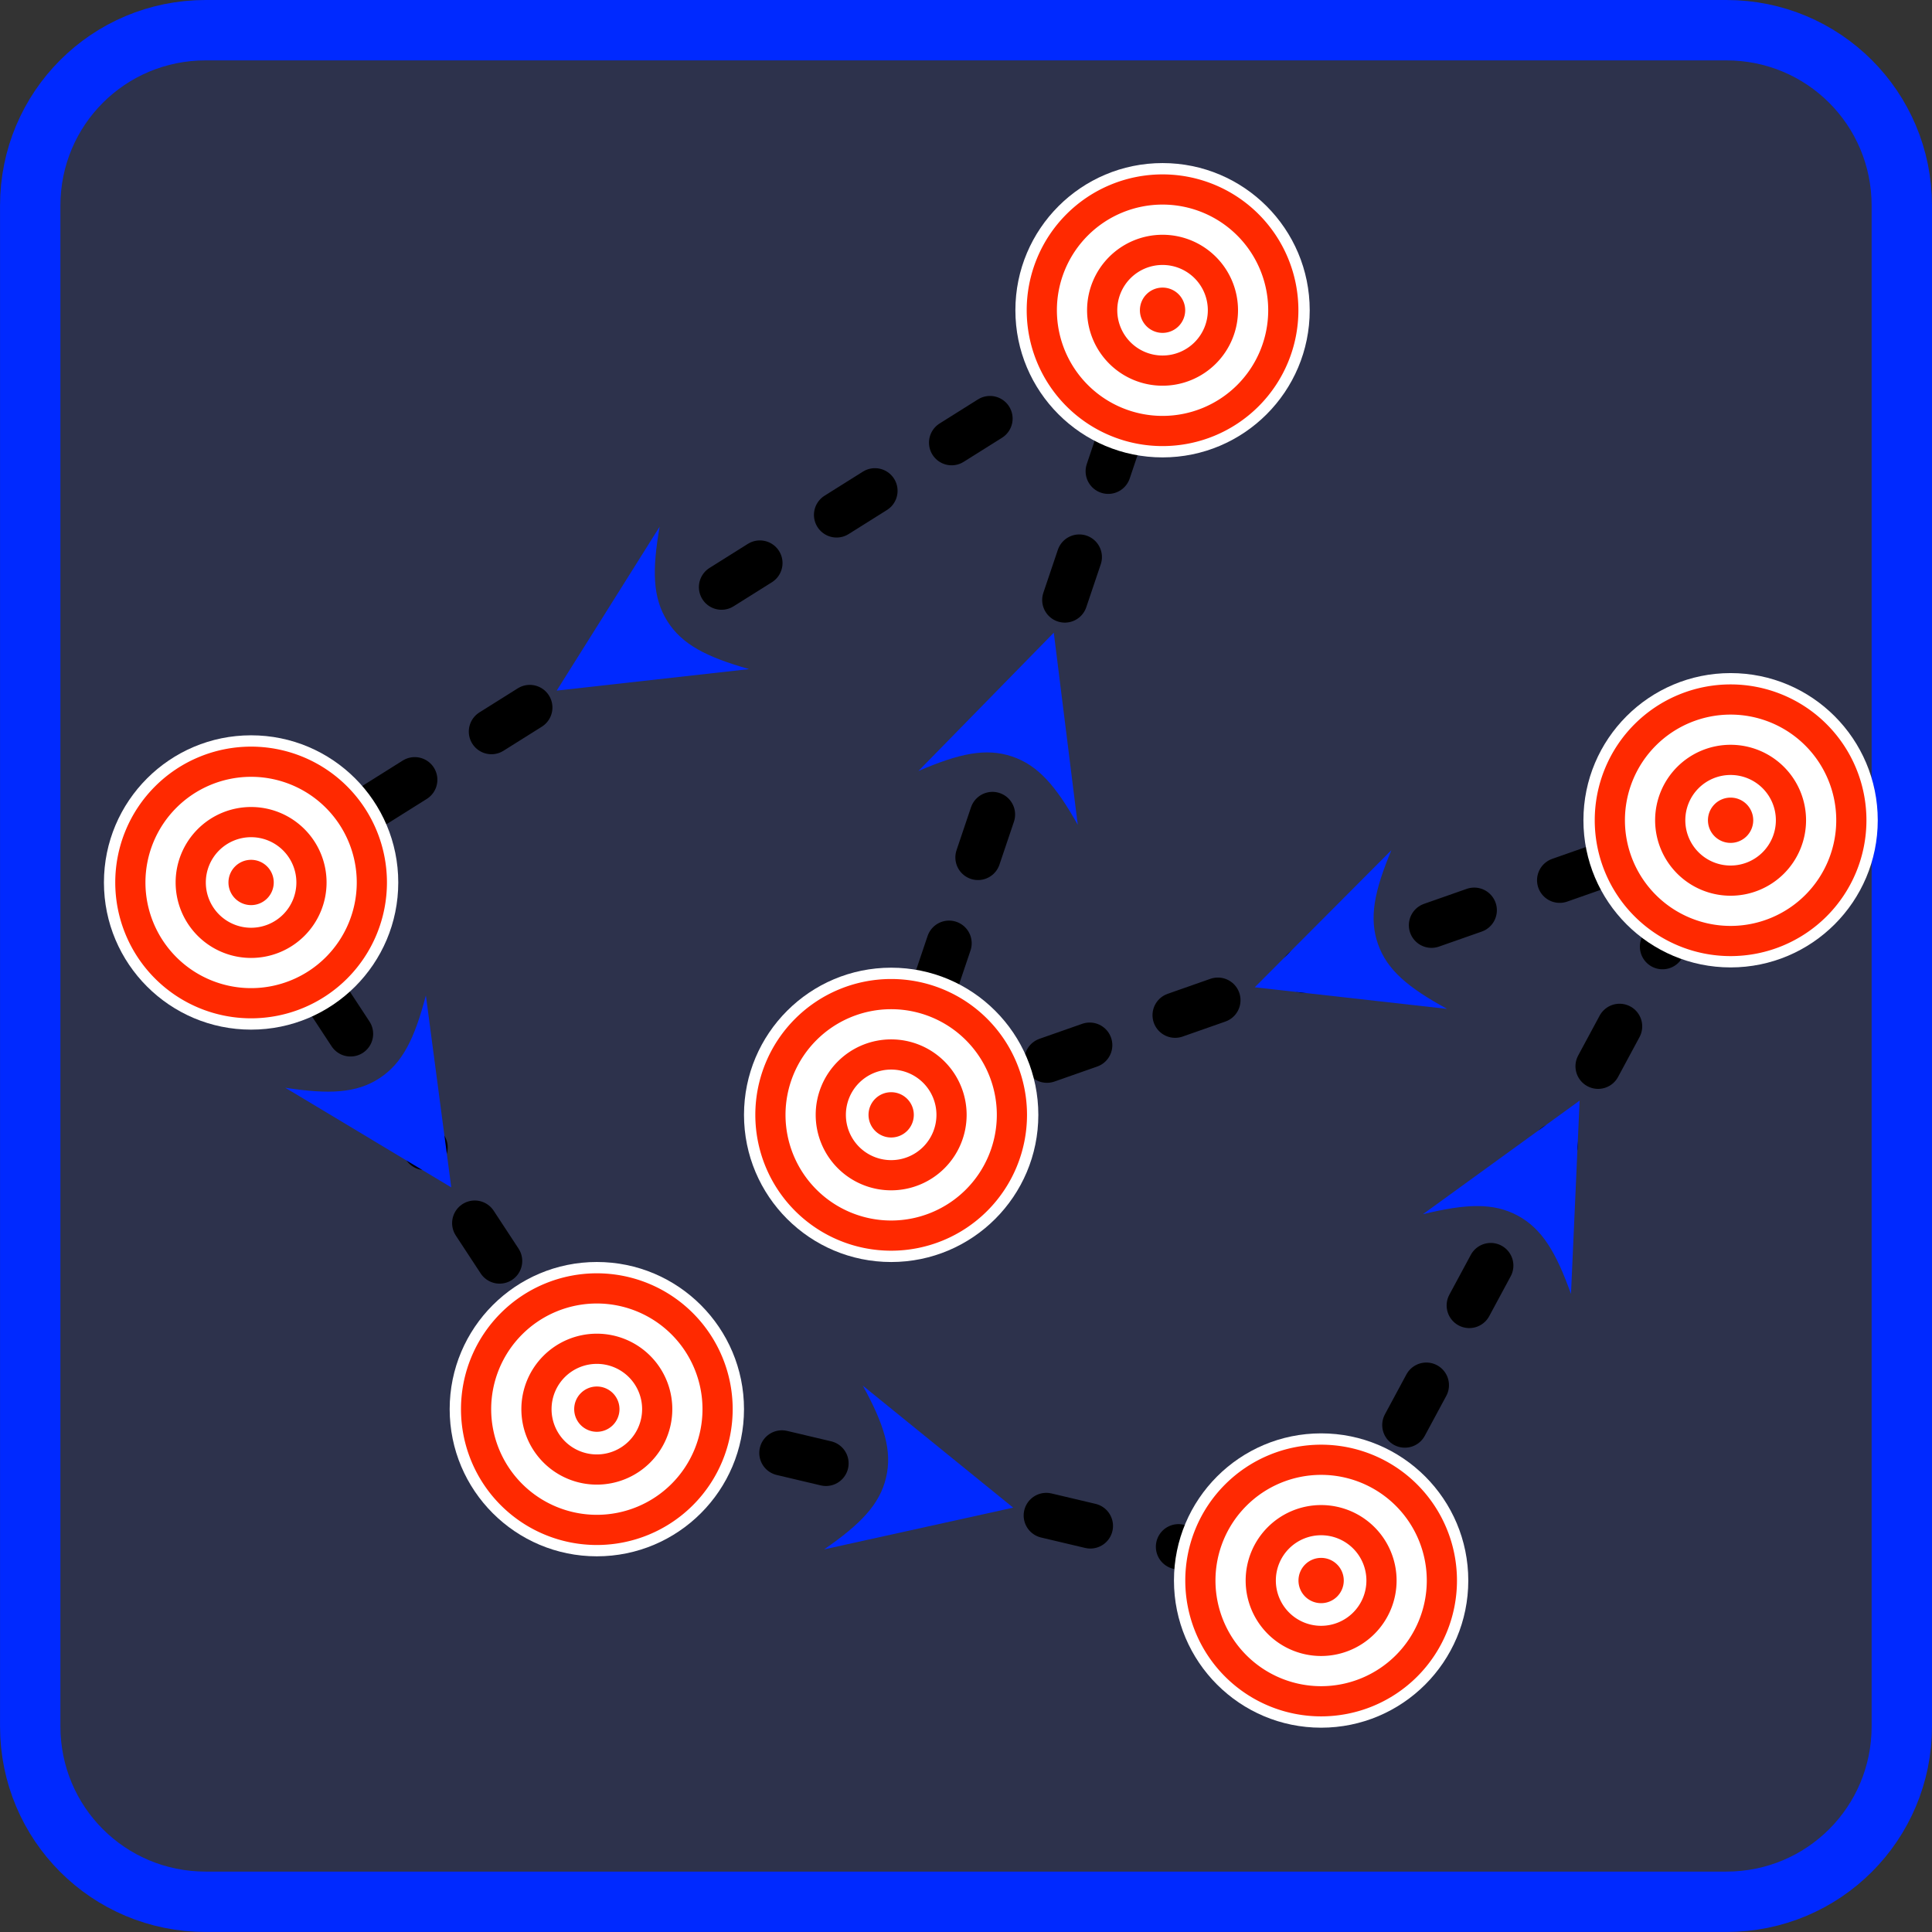 <?xml version="1.0" encoding="UTF-8" standalone="no"?>
<!-- Created with Inkscape (http://www.inkscape.org/) -->

<svg
   xmlns:dc="http://purl.org/dc/elements/1.1/"
   xmlns:cc="http://creativecommons.org/ns#"
   xmlns:rdf="http://www.w3.org/1999/02/22-rdf-syntax-ns#"
   xmlns:svg="http://www.w3.org/2000/svg"
   xmlns="http://www.w3.org/2000/svg"
   xmlns:sodipodi="http://sodipodi.sourceforge.net/DTD/sodipodi-0.dtd"
   xmlns:inkscape="http://www.inkscape.org/namespaces/inkscape"
   width="64"
   height="64"
   id="svg2"
   version="1.1"
   inkscape:version="0.92.2 2405546, 2018-03-11"
   sodipodi:docname="Programado.svg">
  <rect width="100%" height="100%" fill="#333333" stroke="none"/>
  <defs
     id="defs4">
    <marker
       inkscape:stockid="DotL"
       orient="auto"
       refY="0"
       refX="0"
       id="DotL"
       style="overflow:visible">
      <path
         id="path4002"
         d="m -2.5,-1 c 0,2.76 -2.24,5 -5,5 -2.76,0 -5,-2.24 -5,-5 0,-2.76 2.24,-5 5,-5 2.76,0 5,2.24 5,5 z"
         style="fill-rule:evenodd;stroke:#000000;stroke-width:1pt"
         transform="matrix(0.8,0,0,0.8,5.92,0.8)"
         inkscape:connector-curvature="0" />
    </marker>
  </defs>
  <sodipodi:namedview
     id="base"
     pagecolor="#ffffff"
     bordercolor="#666666"
     borderopacity="1.0"
     inkscape:pageopacity="0.0"
     inkscape:pageshadow="2"
     inkscape:zoom="2.8284271"
     inkscape:cx="86.485977"
     inkscape:cy="-6.1140138"
     inkscape:document-units="px"
     inkscape:current-layer="layer1"
     showgrid="true"
     fit-margin-top="0"
     fit-margin-left="0"
     fit-margin-right="0"
     fit-margin-bottom="0"
     inkscape:window-width="1295"
     inkscape:window-height="867"
     inkscape:window-x="137"
     inkscape:window-y="0"
     inkscape:window-maximized="0"
     inkscape:snap-bbox="true"
     inkscape:bbox-nodes="true"
     inkscape:bbox-paths="true"
     inkscape:snap-bbox-edge-midpoints="true"
     inkscape:snap-bbox-midpoints="true"
     inkscape:object-paths="true"
     inkscape:snap-intersection-paths="true"
     inkscape:object-nodes="true"
     inkscape:snap-smooth-nodes="true"
     inkscape:snap-midpoints="true"
     inkscape:snap-object-midpoints="true"
     inkscape:snap-center="true"
     showguides="true"
     inkscape:guide-bbox="true"
     inkscape:snap-global="true"
     inkscape:snap-grids="false"
     inkscape:snap-page="true"
     inkscape:snap-nodes="true">
    <inkscape:grid
       type="xygrid"
       id="grid3813"
       empspacing="5"
       visible="true"
       enabled="true"
       snapvisiblegridlinesonly="true" />
  </sodipodi:namedview>
  <g
     inkscape:label="Camada 1"
     inkscape:groupmode="layer"
     id="layer1"
     transform="translate(-629.062,-240.945)">
    <g
       id="g1070">
      <path
         id="rect834"
         d="m 635.875,241.945 h 50.375 c 3.22,0 5.812,2.592 5.812,5.812 v 50.375 c 0,3.22 -2.592,5.812 -5.812,5.812 h -50.375 c -3.22,0 -5.812,-2.592 -5.812,-5.812 v -50.375 c 0,-3.22 2.592,-5.812 5.812,-5.812 z"
         style="opacity:1;fill:#0029ff;fill-opacity:0.122;fill-rule:nonzero;stroke:#0029ff;stroke-width:2;stroke-linecap:round;stroke-linejoin:miter;stroke-miterlimit:10;stroke-dasharray:none;stroke-dashoffset:0;stroke-opacity:1"
         inkscape:connector-curvature="0" />
      <g
         id="g1036">
        <path
           style="fill:none;stroke:#000000;stroke-width:1.5;stroke-linecap:round;stroke-linejoin:miter;stroke-miterlimit:4;stroke-dasharray:1.5, 3;stroke-dashoffset:0;stroke-opacity:1"
           d="m 658.583,277.876 8.99,-26.654"
           id="path5024"
           inkscape:connector-type="polyline"
           inkscape:connector-curvature="0"
           inkscape:connection-end-point="d4"
           sodipodi:nodetypes="cc" />
        <path
           style="fill:none;stroke:#000000;stroke-width:1.5;stroke-linecap:round;stroke-linejoin:miter;stroke-miterlimit:4;stroke-dasharray:1.5, 3;stroke-dashoffset:2.25;stroke-opacity:1"
           d="m 667.573,251.222 -30.192,18.956"
           id="path5026"
           inkscape:connector-type="polyline"
           inkscape:connector-curvature="0"
           inkscape:connection-start-point="d4"
           inkscape:connection-end-point="d4"
           sodipodi:nodetypes="cc" />
        <path
           style="fill:none;stroke:#000000;stroke-width:1.5;stroke-linecap:round;stroke-linejoin:miter;stroke-miterlimit:4;stroke-dasharray:1.5, 3;stroke-dashoffset:0;stroke-opacity:1"
           d="M 637.381,270.177 648.833,287.625"
           id="path5028"
           inkscape:connector-type="polyline"
           inkscape:connector-curvature="0"
           inkscape:connection-start-point="d4"
           inkscape:connection-end-point="d4"
           sodipodi:nodetypes="cc" />
        <path
           style="fill:none;stroke:#000000;stroke-width:1.5;stroke-linecap:round;stroke-linejoin:miter;stroke-miterlimit:4;stroke-dasharray:1.5, 3;stroke-dashoffset:0;stroke-opacity:1;marker-start:none"
           d="m 686.39,268.117 -27.807,9.759"
           id="path4840"
           inkscape:connector-type="polyline"
           inkscape:connector-curvature="0"
           inkscape:connection-start-point="d4"
           inkscape:connection-end-point="d4"
           sodipodi:nodetypes="cc" />
        <path
           style="fill:none;stroke:#000000;stroke-width:1.5;stroke-linecap:round;stroke-linejoin:miter;stroke-miterlimit:4;stroke-dasharray:1.5, 3;stroke-dashoffset:3.15;stroke-opacity:1;marker-start:none"
           d="m 672.826,293.302 13.564,-25.185"
           id="path4635"
           inkscape:connector-type="polyline"
           inkscape:connector-curvature="0"
           inkscape:connection-start-point="d4"
           inkscape:connection-end-point="d4"
           sodipodi:nodetypes="cc" />
        <path
           style="fill:none;stroke:#000000;stroke-width:1.5;stroke-linecap:round;stroke-linejoin:round;stroke-miterlimit:4;stroke-dasharray:1.5, 3;stroke-dashoffset:2.7;stroke-opacity:1;marker-start:none"
           d="m 648.833,287.625 23.993,5.676"
           id="path3935"
           inkscape:connector-type="polyline"
           inkscape:connector-curvature="0"
           inkscape:connection-end-point="d4"
           sodipodi:nodetypes="cc" />
        <g
           id="g884"
           transform="translate(-2.807,9.759)">
          <ellipse
             ry="4.875"
             rx="4.875"
             cy="268.117"
             cx="661.39"
             style="fill:#ffffff;fill-opacity:1;stroke:none"
             id="path4565-8" />
          <path
             d="m 662.14,268.117 a 0.75,0.75 0 0 1 -0.75,0.75 0.75,0.75 0 0 1 -0.75,-0.75 0.75,0.75 0 0 1 0.75,-0.75 0.75,0.75 0 0 1 0.75,0.75 z m -0.75,-2.5 a 2.5,2.5 0 0 0 -2.5,2.5 2.5,2.5 0 0 0 2.5,2.5 2.5,2.5 0 0 0 2.5,-2.5 2.5,2.5 0 0 0 -2.5,-2.5 z m 0,1 a 1.5,1.5 0 0 1 1.5,1.5 1.5,1.5 0 0 1 -1.5,1.5 1.5,1.5 0 0 1 -1.5,-1.5 1.5,1.5 0 0 1 1.5,-1.5 z m 0,-3 a 4.5,4.5 0 0 0 -4.5,4.5 4.5,4.5 0 0 0 4.5,4.5 4.5,4.5 0 0 0 4.5,-4.5 4.5,4.5 0 0 0 -4.5,-4.5 z m 0,1 a 3.5,3.5 0 0 1 3.5,3.5 3.5,3.5 0 0 1 -3.5,3.5 3.5,3.5 0 0 1 -3.5,-3.5 3.5,3.5 0 0 1 3.5,-3.5 z"
             style="opacity:1;fill:#ff2900;fill-opacity:1;fill-rule:nonzero;stroke:#0029ff;stroke-width:0;stroke-linecap:round;stroke-linejoin:miter;stroke-miterlimit:10;stroke-dasharray:none;stroke-dashoffset:0;stroke-opacity:1"
             id="circle857"
             inkscape:connector-curvature="0" />
        </g>
        <g
           id="g888"
           transform="translate(14.651,-0.137)">
          <ellipse
             ry="4.875"
             rx="4.875"
             cy="251.359"
             cx="652.922"
             style="fill:#ffffff;fill-opacity:1;stroke:none"
             id="path4565-5" />
          <path
             inkscape:connector-curvature="0"
             id="path862"
             style="opacity:1;fill:#ff2900;fill-opacity:1;fill-rule:nonzero;stroke:#0029ff;stroke-width:0;stroke-linecap:round;stroke-linejoin:miter;stroke-miterlimit:10;stroke-dasharray:none;stroke-dashoffset:0;stroke-opacity:1"
             d="m 653.672,251.359 a 0.75,0.75 0 0 1 -0.75,0.75 0.75,0.75 0 0 1 -0.75,-0.75 0.75,0.75 0 0 1 0.75,-0.75 0.75,0.75 0 0 1 0.75,0.75 z m -0.75,-2.5 a 2.5,2.5 0 0 0 -2.5,2.5 2.5,2.5 0 0 0 2.5,2.5 2.5,2.5 0 0 0 2.5,-2.5 2.5,2.5 0 0 0 -2.5,-2.5 z m 0,1 a 1.5,1.5 0 0 1 1.5,1.5 1.5,1.5 0 0 1 -1.5,1.5 1.5,1.5 0 0 1 -1.5,-1.5 1.5,1.5 0 0 1 1.5,-1.5 z m 0,-3 a 4.5,4.5 0 0 0 -4.5,4.5 4.5,4.5 0 0 0 4.5,4.5 4.5,4.5 0 0 0 4.5,-4.5 4.5,4.5 0 0 0 -4.5,-4.5 z m 0,1 a 3.5,3.5 0 0 1 3.5,3.5 3.5,3.5 0 0 1 -3.5,3.5 3.5,3.5 0 0 1 -3.5,-3.5 3.5,3.5 0 0 1 3.5,-3.5 z" />
        </g>
        <g
           id="g892"
           transform="translate(-0.76,-6.939)">
          <ellipse
             ry="4.875"
             rx="4.875"
             cy="277.117"
             cx="638.14"
             style="fill:#ffffff;fill-opacity:1;stroke:none"
             id="path4565" />
          <path
             d="m 638.89,277.117 a 0.75,0.75 0 0 1 -0.75,0.75 0.75,0.75 0 0 1 -0.75,-0.75 0.75,0.75 0 0 1 0.75,-0.75 0.75,0.75 0 0 1 0.75,0.75 z m -0.75,-2.5 a 2.5,2.5 0 0 0 -2.5,2.5 2.5,2.5 0 0 0 2.5,2.5 2.5,2.5 0 0 0 2.5,-2.5 2.5,2.5 0 0 0 -2.5,-2.5 z m 0,1 a 1.5,1.5 0 0 1 1.5,1.5 1.5,1.5 0 0 1 -1.5,1.5 1.5,1.5 0 0 1 -1.5,-1.5 1.5,1.5 0 0 1 1.5,-1.5 z m 0,-3 a 4.5,4.5 0 0 0 -4.5,4.5 4.5,4.5 0 0 0 4.5,4.5 4.5,4.5 0 0 0 4.5,-4.5 4.5,4.5 0 0 0 -4.5,-4.5 z m 0,1 a 3.5,3.5 0 0 1 3.5,3.5 3.5,3.5 0 0 1 -3.5,3.5 3.5,3.5 0 0 1 -3.5,-3.5 3.5,3.5 0 0 1 3.5,-3.5 z"
             style="opacity:1;fill:#ff2900;fill-opacity:1;fill-rule:nonzero;stroke:#0029ff;stroke-width:0;stroke-linecap:round;stroke-linejoin:miter;stroke-miterlimit:10;stroke-dasharray:none;stroke-dashoffset:0;stroke-opacity:1"
             id="path866"
             inkscape:connector-curvature="0" />
        </g>
        <g
           id="g896"
           transform="translate(2.336,-6.594)">
          <ellipse
             ry="4.875"
             rx="4.875"
             cy="294.219"
             cx="646.497"
             id="path4563"
             style="fill:#ffffff;fill-opacity:1;stroke:none" />
          <path
             inkscape:connector-curvature="0"
             id="path868"
             style="opacity:1;fill:#ff2900;fill-opacity:1;fill-rule:nonzero;stroke:#0029ff;stroke-width:0;stroke-linecap:round;stroke-linejoin:miter;stroke-miterlimit:10;stroke-dasharray:none;stroke-dashoffset:0;stroke-opacity:1"
             d="m 647.247,294.219 a 0.75,0.75 0 0 1 -0.75,0.75 0.75,0.75 0 0 1 -0.75,-0.75 0.75,0.75 0 0 1 0.75,-0.75 0.75,0.75 0 0 1 0.75,0.75 z m -0.75,-2.5 a 2.5,2.5 0 0 0 -2.5,2.5 2.5,2.5 0 0 0 2.5,2.5 2.5,2.5 0 0 0 2.5,-2.5 2.5,2.5 0 0 0 -2.5,-2.5 z m 0,1 a 1.5,1.5 0 0 1 1.5,1.5 1.5,1.5 0 0 1 -1.5,1.5 1.5,1.5 0 0 1 -1.5,-1.5 1.5,1.5 0 0 1 1.5,-1.5 z m 0,-3 a 4.5,4.5 0 0 0 -4.5,4.5 4.5,4.5 0 0 0 4.5,4.5 4.5,4.5 0 0 0 4.5,-4.5 4.5,4.5 0 0 0 -4.5,-4.5 z m 0,1 a 3.5,3.5 0 0 1 3.5,3.5 3.5,3.5 0 0 1 -3.5,3.5 3.5,3.5 0 0 1 -3.5,-3.5 3.5,3.5 0 0 1 3.5,-3.5 z" />
        </g>
        <g
           id="g876"
           transform="translate(-3.564,5.185)">
          <ellipse
             ry="4.875"
             rx="4.875"
             cy="288.117"
             cx="676.39"
             style="fill:#ffffff;fill-opacity:1;stroke:none"
             id="path4565-1-3" />
          <path
             d="m 677.14,288.117 a 0.75,0.75 0 0 1 -0.75,0.75 0.75,0.75 0 0 1 -0.75,-0.75 0.75,0.75 0 0 1 0.75,-0.75 0.75,0.75 0 0 1 0.75,0.75 z m -0.75,-2.5 a 2.5,2.5 0 0 0 -2.5,2.5 2.5,2.5 0 0 0 2.5,2.5 2.5,2.5 0 0 0 2.5,-2.5 2.5,2.5 0 0 0 -2.5,-2.5 z m 0,1 a 1.5,1.5 0 0 1 1.5,1.5 1.5,1.5 0 0 1 -1.5,1.5 1.5,1.5 0 0 1 -1.5,-1.5 1.5,1.5 0 0 1 1.5,-1.5 z m 0,-3 a 4.5,4.5 0 0 0 -4.5,4.5 4.5,4.5 0 0 0 4.5,4.5 4.5,4.5 0 0 0 4.5,-4.5 4.5,4.5 0 0 0 -4.5,-4.5 z m 0,1 a 3.5,3.5 0 0 1 3.5,3.5 3.5,3.5 0 0 1 -3.5,3.5 3.5,3.5 0 0 1 -3.5,-3.5 3.5,3.5 0 0 1 3.5,-3.5 z"
             style="opacity:1;fill:#ff2902;fill-opacity:1;fill-rule:nonzero;stroke:#0029ff;stroke-width:0;stroke-linecap:round;stroke-linejoin:miter;stroke-miterlimit:10;stroke-dasharray:none;stroke-dashoffset:0;stroke-opacity:1"
             id="path870"
             inkscape:connector-curvature="0" />
        </g>
        <g
           id="g880">
          <ellipse
             ry="4.875"
             rx="4.875"
             cy="268.117"
             cx="686.39"
             style="fill:#ffffff;fill-opacity:1;stroke:none"
             id="path4565-1" />
          <path
             inkscape:connector-curvature="0"
             id="path872"
             style="opacity:1;fill:#ff2900;fill-opacity:1;fill-rule:nonzero;stroke:#0029ff;stroke-width:0;stroke-linecap:round;stroke-linejoin:miter;stroke-miterlimit:10;stroke-dasharray:none;stroke-dashoffset:0;stroke-opacity:1"
             d="m 687.14,268.117 a 0.75,0.75 0 0 1 -0.75,0.75 0.75,0.75 0 0 1 -0.75,-0.75 0.75,0.75 0 0 1 0.75,-0.75 0.75,0.75 0 0 1 0.75,0.75 z m -0.75,-2.5 a 2.5,2.5 0 0 0 -2.5,2.5 2.5,2.5 0 0 0 2.5,2.5 2.5,2.5 0 0 0 2.5,-2.5 2.5,2.5 0 0 0 -2.5,-2.5 z m 0,1 a 1.5,1.5 0 0 1 1.5,1.5 1.5,1.5 0 0 1 -1.5,1.5 1.5,1.5 0 0 1 -1.5,-1.5 1.5,1.5 0 0 1 1.5,-1.5 z m 0,-3 a 4.5,4.5 0 0 0 -4.5,4.5 4.5,4.5 0 0 0 4.5,4.5 4.5,4.5 0 0 0 4.5,-4.5 4.5,4.5 0 0 0 -4.5,-4.5 z m 0,1 a 3.5,3.5 0 0 1 3.5,3.5 3.5,3.5 0 0 1 -3.5,3.5 3.5,3.5 0 0 1 -3.5,-3.5 3.5,3.5 0 0 1 3.5,-3.5 z" />
        </g>
        <path
           id="path875"
           style="fill:#0029ff;fill-opacity:1;fill-rule:evenodd;stroke-width:1.03"
           d="m 653.877,263.11 c -1.415,-0.402 -2.223,-0.816 -2.709,-1.589 -0.486,-0.774 -0.508,-1.681 -0.254,-3.13 l -3.41,5.431 z"
           inkscape:connector-curvature="0"
           inkscape:transform-center-x="-3.1864625"
           inkscape:transform-center-y="-2.7153297"
           sodipodi:nodetypes="csccc" />
        <path
           sodipodi:nodetypes="csccc"
           inkscape:transform-center-y="3.1815703"
           inkscape:transform-center-x="1.8458275"
           inkscape:connector-curvature="0"
           d="m 659.484,266.487 c 1.35,-0.584 2.238,-0.774 3.103,-0.483 0.866,0.292 1.456,0.981 2.177,2.263 l -0.794,-6.363 z"
           style="fill:#0029ff;fill-opacity:1;fill-rule:evenodd;stroke-width:1.03"
           id="path878" />
        <path
           sodipodi:nodetypes="csccc"
           inkscape:transform-center-y="-1.9126497"
           inkscape:transform-center-x="-3.1861875"
           inkscape:connector-curvature="0"
           d="m 676.999,274.366 c -1.292,-0.705 -1.987,-1.287 -2.29,-2.149 -0.302,-0.862 -0.123,-1.751 0.445,-3.109 l -4.527,4.542 z"
           style="fill:#0029ff;fill-opacity:1;fill-rule:evenodd;stroke-width:1.03"
           id="path880" />
        <path
           id="path882"
           style="fill:#0029ff;fill-opacity:1;fill-rule:evenodd;stroke-width:1.03"
           d="m 676.197,281.168 c 1.429,-0.349 2.336,-0.388 3.14,0.045 0.804,0.433 1.271,1.211 1.766,2.597 l 0.286,-6.406 z"
           inkscape:connector-curvature="0"
           inkscape:transform-center-x="2.5958325"
           inkscape:transform-center-y="3.2030653"
           sodipodi:nodetypes="csccc" />
        <path
           sodipodi:nodetypes="csccc"
           inkscape:transform-center-y="-1.3297047"
           inkscape:transform-center-x="3.1309425"
           inkscape:connector-curvature="0"
           d="m 657.645,286.847 c 0.707,1.29 0.979,2.156 0.769,3.045 -0.21,0.889 -0.841,1.541 -2.051,2.378 l 6.262,-1.382 z"
           style="fill:#0029ff;fill-opacity:1;fill-rule:evenodd;stroke-width:1.03"
           id="path884" />
        <path
           id="path886"
           style="fill:#0029ff;fill-opacity:1;fill-rule:evenodd;stroke-width:1.03"
           d="m 643.17,273.92 c -0.373,1.423 -0.77,2.239 -1.534,2.74 -0.764,0.501 -1.67,0.541 -3.124,0.318 l 5.499,3.3 z"
           inkscape:connector-curvature="0"
           inkscape:transform-center-x="2.7492375"
           inkscape:transform-center-y="-3.1786247"
           sodipodi:nodetypes="csccc" />
      </g>
    </g>
  </g>
</svg>
